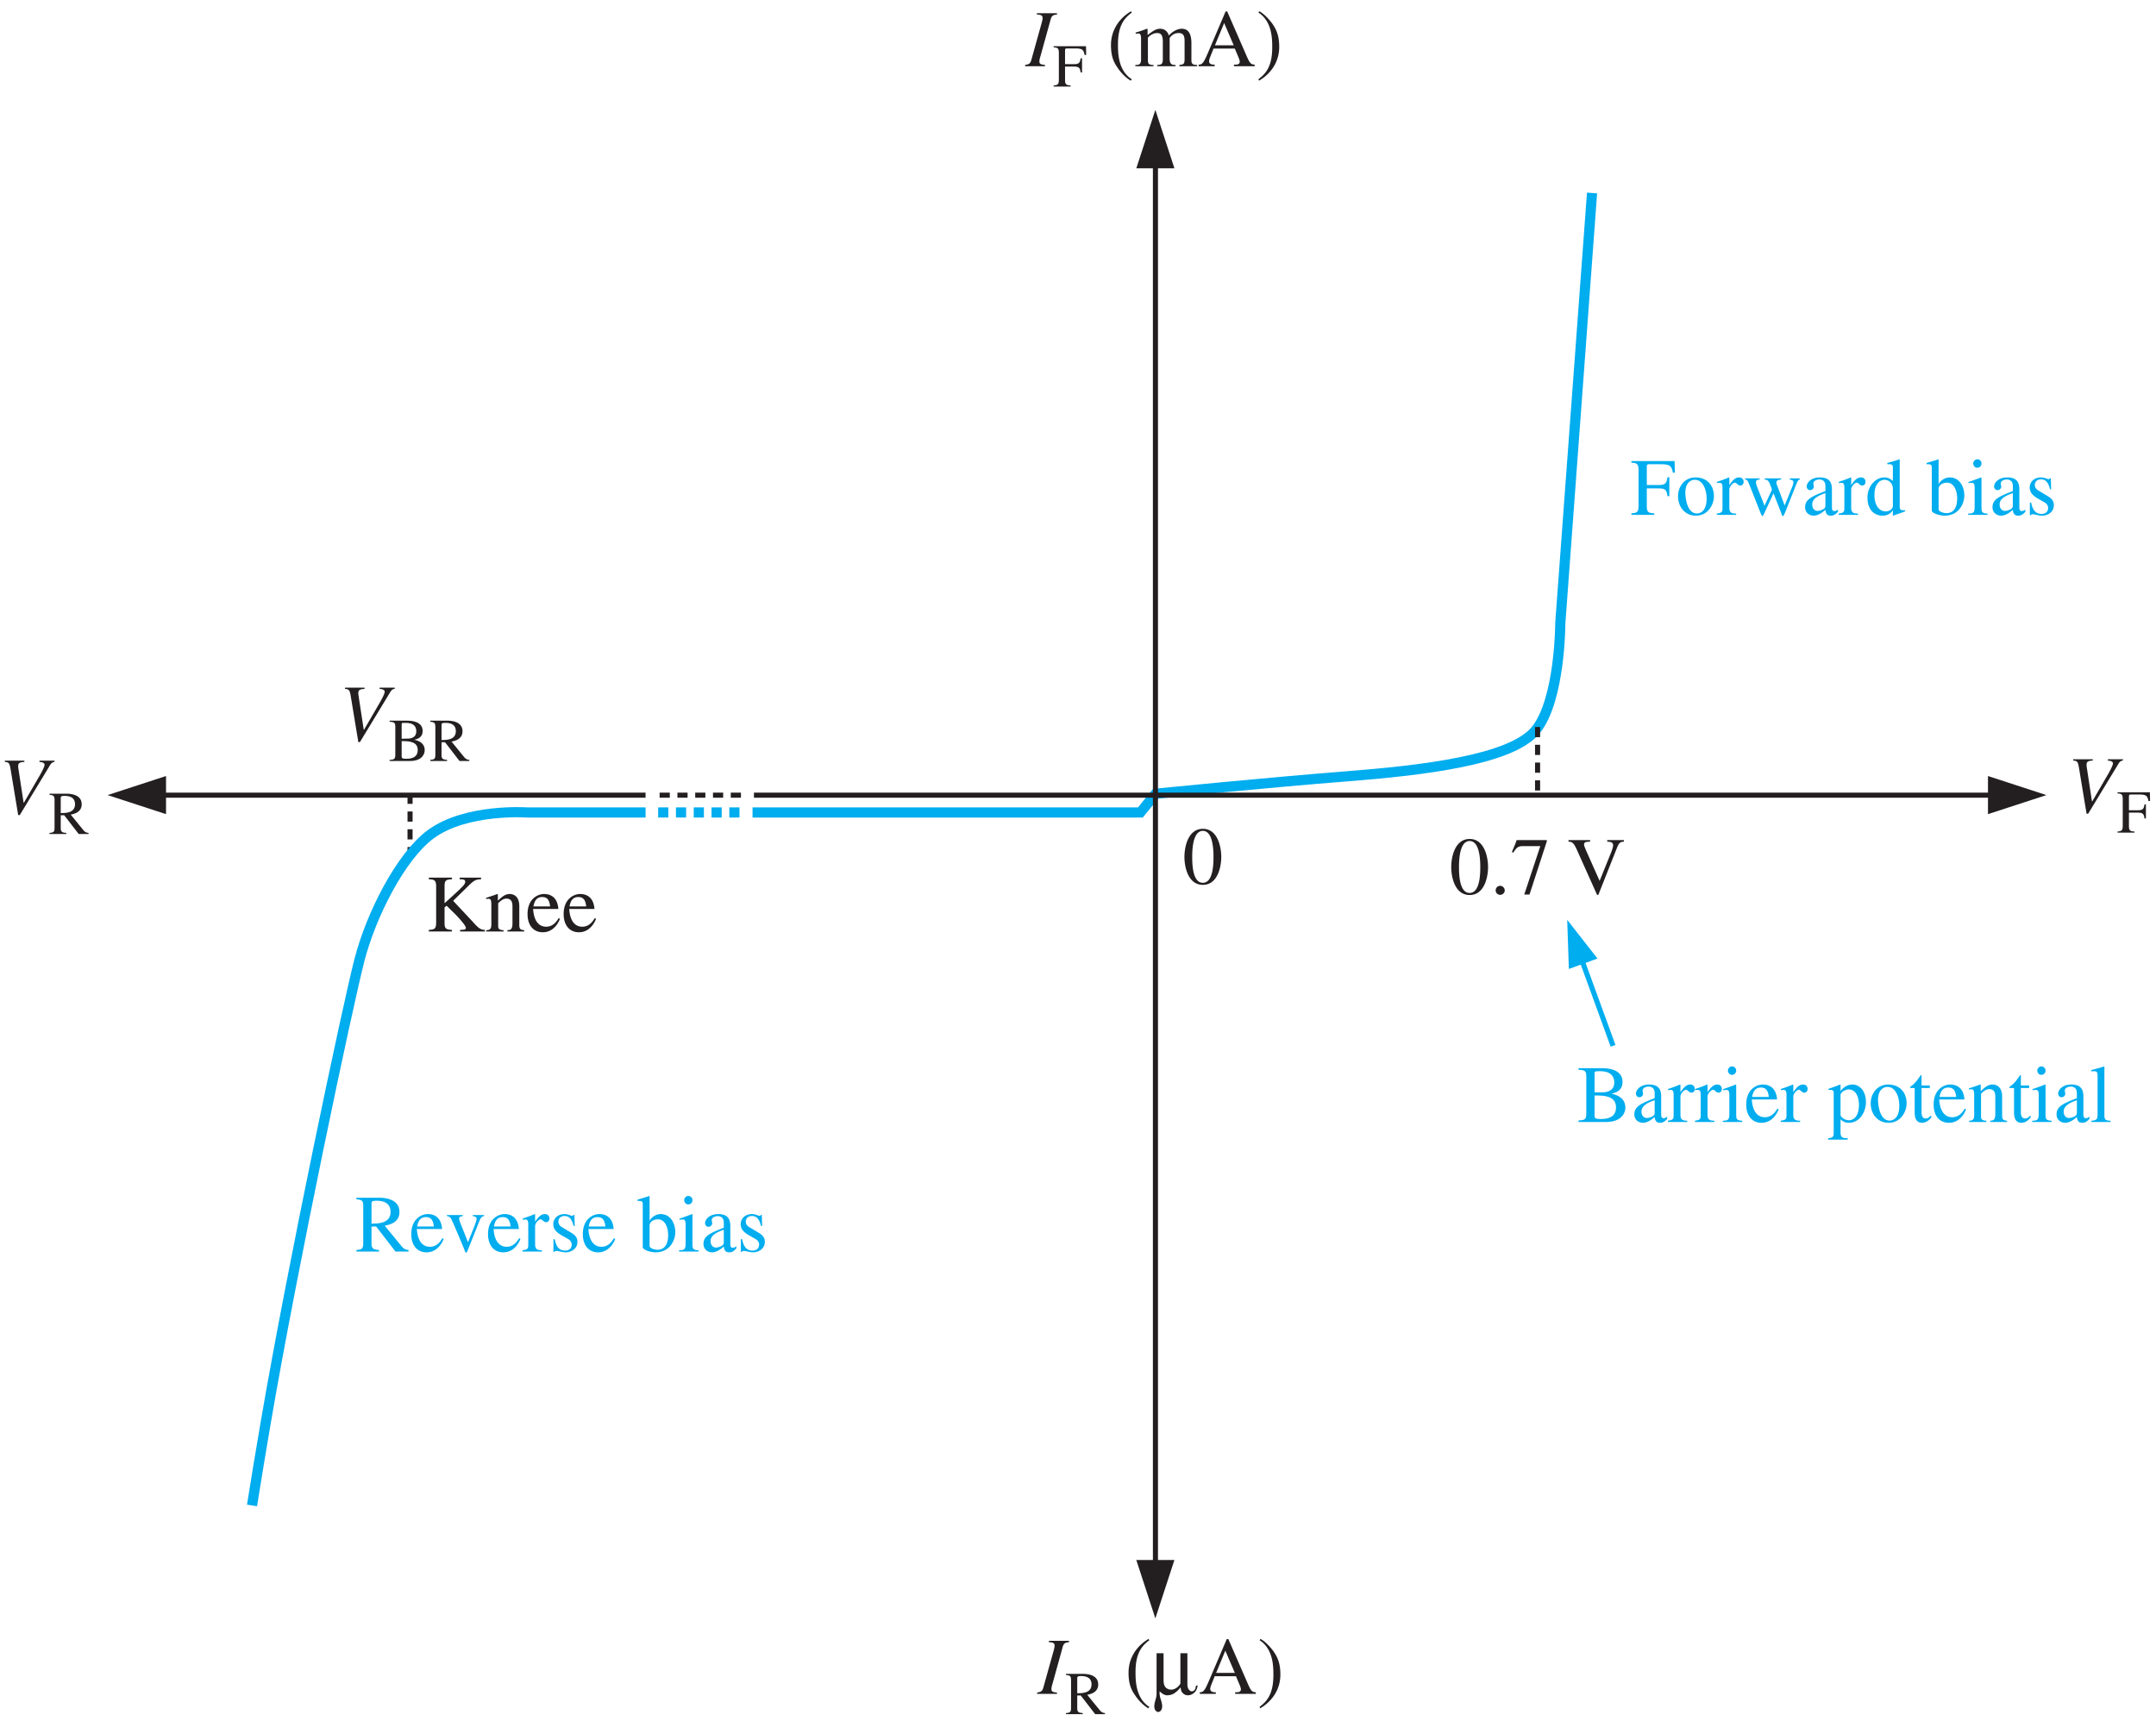 <svg xmlns="http://www.w3.org/2000/svg" width="282.858" height="225.792" viewBox="0 0 212.143 169.344"><path fill="#231F20" d="M208.89 74.726h-1.485v.125c.156.015.5.046.5.28 0 .22-.344.813-.406.938l-1.625 2.797h-.032l-.53-3.484v-.14c0-.329.234-.36.609-.391v-.125h-1.922v.125c.453.046.468.093.625 1.078l.687 4.156h.156l2.985-4.922c.047-.078.187-.312.437-.312Zm2.261 5.828v-1.39h-.14c-.063.452-.172.577-.656.577h-.875v-1.344c0-.171.046-.203.187-.203h.828c.656 0 .813.11.906.641h.157l-.016-.86h-3.187v.11c.375.031.515.062.515.547v2.594c0 .484-.078.578-.515.609v.11h1.671v-.11c-.421-.016-.546-.094-.546-.547v-1.312h.875c.453.015.593.078.656.578zm-66.544 2.218c1.032 0 1.047 2.016 1.047 2.563 0 .625-.015 2.547-1.047 2.547-1.03 0-1.046-1.907-1.046-2.547 0-.547.015-2.563 1.046-2.563zm0-.203c-1.468 0-1.812 1.813-1.812 2.766 0 .953.344 2.75 1.812 2.75 1.47 0 1.813-1.797 1.813-2.75 0-.953-.344-2.766-1.813-2.766Zm3 5.501c.172 0 .454-.142.454-.438a.464.464 0 0 0-.454-.454.45.45 0 0 0-.437.454c0 .296.266.437.437.437zm4.594-5.392h-2.969l-.125.36-.343.812.14.063c.266-.406.407-.64.922-.64h1.735l-1.579 4.765h.516l1.703-5.235Zm7.587 0h-1.64v.157c.296.015.577.031.577.36 0 .171-.125.515-.14.562l-1.188 2.937-1.203-2.703c-.187-.422-.328-.75-.328-.86 0-.265.156-.28.594-.296v-.157h-2.125v.157c.375.015.515.11.844.843l1.968 4.391h.125l1.782-4.5c.234-.61.343-.719.734-.734Zm-41.431-.906c1.031 0 1.047 2.016 1.047 2.563 0 .625-.016 2.547-1.047 2.547s-1.047-1.907-1.047-2.547c0-.547.016-2.563 1.047-2.563zm0-.203c-1.469 0-1.813 1.813-1.813 2.766 0 .953.344 2.75 1.813 2.75 1.469 0 1.812-1.797 1.812-2.75 0-.953-.343-2.766-1.812-2.766Zm-16.307 85.135h1.953v-.125c-.344-.047-.547-.062-.547-.328 0-.187.047-.344.094-.5l.984-3.547c.125-.515.266-.531.656-.594v-.125h-1.984v.125c.344.032.562.063.562.344 0 .14-.046.328-.093.5l-.985 3.531c-.125.5-.25.516-.64.594zm6.681 1.891c-.25-.016-.39-.125-.515-.281l-1.235-1.516c.297-.062 1.079-.219 1.079-1.016 0-.921-.985-1.046-1.516-1.046h-1.656v.109c.406.047.5.094.5.547v2.594c0 .453-.016.578-.5.609v.11h1.656v-.11c-.484-.031-.547-.14-.547-.547v-1.187h.344l1.422 1.843h.968zm-2.734-3.422c0-.172.063-.219.375-.219.25 0 1.031.016 1.031.813 0 .86-.89.875-1.406.875zm7.017-3.875c-1.235.734-1.969 1.938-1.969 3.313 0 1.109.25 1.671.656 2.25.297.453.828 1.015 1.297 1.265l.094-.14c-1.36-.86-1.36-2.625-1.36-3.438 0-2.031.766-2.656 1.36-3.125zm.789 1.406v3.938c0 .469-.125.61-.203 1.062-.094.532.156.782.359.782.219 0 .469-.25.375-.782-.078-.453-.219-.593-.234-1.062v-.188c.109.078.375.391.75.391.28 0 .562-.094.75-.234.375-.282.484-.454.562-.547.047.25.047.453.328.656.11.094.438.219.813.016.422-.235.484-.563.547-.844h-.157c-.062.14-.03.375-.25.515-.156.079-.296.063-.421-.078-.125-.109-.188-.343-.188-.547v-3.078h-.687v2.97c-.11.265-.391.468-.579.546a.8.8 0 0 1-.656 0c-.328-.14-.422-.469-.422-.86v-2.656Zm9.766 3.844c-.344-.016-.454-.11-.72-.687l-1.984-4.547h-.156l-1.672 3.922c-.156.359-.39.937-.578 1.14a.49.49 0 0 1-.406.172v.156h1.578v-.156c-.172 0-.547 0-.547-.328 0-.094.031-.203.063-.313l.375-.937h2.093l.329.781c.046.11.156.375.156.5 0 .297-.266.297-.563.297v.156h2.032zm-3.907-1.906.907-2.188.937 2.188zm4.338 3.484c1.25-.734 1.985-1.937 1.985-3.312 0-1.11-.265-1.688-.656-2.266-.313-.437-.828-1-1.297-1.25l-.094.125c1.36.875 1.36 2.625 1.36 3.438 0 2.03-.766 2.656-1.36 3.125zM5.368 74.86H3.884v.126c.156.015.5.047.5.281 0 .219-.344.813-.407.938L2.352 79h-.03l-.532-3.484v-.14c0-.329.234-.36.61-.391v-.125H.476v.125c.453.047.47.094.625 1.078l.688 4.156h.156l2.984-4.922c.047-.078.188-.312.438-.312Zm3.342 7.11c-.25-.015-.39-.124-.515-.28L6.96 80.174c.296-.062 1.078-.219 1.078-1.016 0-.921-.985-1.046-1.516-1.046H4.867v.109c.406.047.5.094.5.547v2.594c0 .453-.016.578-.5.609v.11h1.656v-.11c-.484-.031-.547-.14-.547-.547v-1.187h.344l1.422 1.843h.969zm-2.734-3.42c0-.173.063-.22.375-.22.25 0 1.031.016 1.031.813 0 .86-.89.875-1.406.875zm32.861-10.876h-1.484v.125c.156.015.5.046.5.28 0 .22-.344.813-.406.938l-1.625 2.797h-.031l-.532-3.484v-.14c0-.329.235-.36.61-.391v-.125h-1.922v.125c.453.046.469.093.625 1.078l.687 4.156h.157l2.984-4.922c.047-.078.187-.312.437-.312Zm-.502 3.359c.484.031.562.094.562.547v2.656c0 .422-.062.531-.562.547v.11h2c1.328 0 1.453-.829 1.453-1.063 0-.625-.484-.906-1-1.016V72.8c.266-.063.797-.204.797-.86 0-.937-1.063-1.015-1.578-1.015h-1.672Zm1.187 1.906c.563 0 .766.031.969.094.313.094.61.281.61.781 0 .797-.735.86-1.126.86-.359 0-.453-.032-.453-.25zm0-1.61c0-.093 0-.187.125-.187h.266c.437 0 1.047.11 1.047.828 0 .72-.703.72-.875.72l-.563.015zm6.658 3.454c-.25-.016-.39-.125-.515-.281l-1.234-1.516c.296-.062 1.078-.219 1.078-1.016 0-.921-.985-1.046-1.516-1.046h-1.656v.109c.406.047.5.094.5.547v2.594c0 .453-.016.578-.5.609v.11h1.656v-.11c-.484-.031-.547-.14-.547-.547V73.05h.344l1.422 1.843h.969zm-2.734-3.422c0-.172.063-.219.375-.219.25 0 1.031.016 1.031.813 0 .86-.89.875-1.406.875zm1.781 15.172c.406.015.547.031.547.25 0 .265-.234.484-2.031 2.11V87.25c0-.593.11-.687.734-.718v-.157h-2.281v.157c.547.031.719.093.719.718v3.47c0 .655-.094.765-.72.796v.156h2.267v-.156c-.625-.031-.72-.156-.72-.719v-1.5l.204-.156.844.828c.28.281 1.047 1.11 1.047 1.344 0 .187-.141.187-.563.203v.156h2.438v-.156h-.032c-.437 0-.718-.297-1.218-.86l-1.875-2 1.53-1.5c.563-.562.735-.593 1.22-.624v-.157h-2.11Zm3.12 4.422c0 .468-.125.578-.5.593v.125h1.703v-.125c-.422-.015-.531-.14-.531-.406v-2.25c.297-.297.547-.453.797-.453.468 0 .609.281.609.766v1.671c0 .61-.203.657-.5.672v.125h1.656v-.125c-.39-.03-.484-.14-.484-.515v-1.844c0-.984-.563-1.203-.938-1.203-.468 0-.765.281-1.171.656v-.625l-.047-.031c-.375.14-.75.265-1.11.375v.125a.686.686 0 0 1 .235-.031c.125 0 .28.015.28.515zm6.625-.595c-.188.298-.531.845-1.234.845-.532 0-1.188-.329-1.282-1.75h2.485c-.078-1.047-.657-1.47-1.407-1.47-.64 0-1.625.5-1.625 1.97 0 1.14.61 1.796 1.5 1.796 1.141 0 1.61-1.093 1.688-1.328zm-2.484-1.155c.125-.704.437-.922.875-.922.625 0 .718.531.765.922zm6.036 1.155c-.188.298-.531.845-1.234.845-.532 0-1.188-.329-1.282-1.75h2.485c-.078-1.047-.657-1.47-1.407-1.47-.64 0-1.625.5-1.625 1.97 0 1.14.61 1.796 1.5 1.796 1.141 0 1.61-1.093 1.688-1.328zm-2.484-1.155c.125-.704.437-.922.875-.922.625 0 .718.531.765.922zm44.828-82.688h1.953v-.125c-.344-.047-.547-.062-.547-.328 0-.187.047-.344.094-.5l.984-3.547c.125-.515.266-.53.656-.593v-.125h-1.984v.125c.344.03.563.062.563.343 0 .141-.047.328-.094.5l-.985 3.532c-.125.5-.25.515-.64.593zm5.602.61v-1.39h-.141c-.063.452-.172.577-.657.577h-.875V4.97c0-.171.047-.203.188-.203h.828c.656 0 .813.11.906.641h.157l-.016-.86h-3.188v.11c.375.031.516.062.516.547v2.594c0 .484-.078.578-.516.609v.11h1.672v-.11c-.422-.016-.547-.094-.547-.547V6.55h.875c.454.015.594.078.657.578zm4.815-6.016c-1.234.734-1.968 1.938-1.968 3.313 0 1.109.25 1.671.656 2.25.297.453.828 1.015 1.297 1.265l.093-.14c-1.359-.86-1.359-2.625-1.359-3.438 0-2.031.766-2.656 1.36-3.125zm.992 4.719c0 .547-.234.562-.562.562v.125h1.781v-.125c-.281 0-.547-.015-.547-.406V3.72c0-.03.375-.468.922-.468.422 0 .547.312.547.843V5.83c0 .515-.187.547-.547.562v.125h1.797v-.125c-.328 0-.578-.03-.578-.64V3.736c.187-.266.453-.484.89-.484.579 0 .579.468.579.875v1.687c0 .516-.125.531-.516.578v.125h1.75v-.125l-.219-.015c-.328-.047-.343-.266-.343-.438V4.267c0-.593-.11-1.437-.938-1.437-.625 0-1.125.484-1.281.672-.094-.328-.344-.672-.86-.672-.437 0-.765.265-1.234.625V2.86l-.062-.031c-.36.14-.735.265-1.11.375v.125a.98.98 0 0 1 .25-.031c.125 0 .281.015.281.515zm11.178.531c-.344-.016-.454-.11-.72-.687l-1.984-4.547h-.156l-1.672 3.922c-.156.359-.39.937-.578 1.14a.49.49 0 0 1-.406.172v.156h1.578v-.156c-.172 0-.547 0-.547-.328 0-.094.031-.203.063-.313l.375-.937h2.093l.329.781c.046.11.156.375.156.5 0 .297-.266.297-.563.297v.156h2.032zm-3.907-1.906.907-2.188.937 2.188zm4.339 3.485c1.25-.735 1.984-1.938 1.984-3.313 0-1.11-.265-1.688-.656-2.266-.313-.437-.828-1-1.297-1.25l-.094.125c1.36.875 1.36 2.625 1.36 3.438 0 2.03-.766 2.656-1.36 3.125zm0 0"/><path fill="none" stroke="#231F20" stroke-dasharray="1 0.75" stroke-miterlimit="3.864" stroke-width=".5" d="M40.348 78.113v5.973"/><path fill="none" stroke="#00ADEF" stroke-miterlimit="3.864" d="m156.652 18.992-3.125 42.344s0 7.535-2.414 10.52c-2.418 2.984-11.375 3.98-18.629 4.55-7.254.567-18.77 1.707-18.77 1.707l-1.507 1.848h-38.16"/><path fill="none" stroke="#00ADEF" stroke-dasharray="1 0.75" stroke-miterlimit="3.864" d="M72.762 79.96h-8.246"/><path fill="none" stroke="#00ADEF" stroke-miterlimit="3.864" d="M63.523 79.96h-11.66s-5.972-.425-9.468 2.134c-2.961 2.168-5.887 7.96-7.024 12.37-1.14 4.407-6.543 29.86-9.242 45.641-.461 2.68-.906 5.391-1.332 8.055"/><path fill="#231F20" d="m195.61 80.125 5.75-1.875-5.75-1.875v3.75m-179.274 0-5.75-1.875 5.75-1.875v3.75"/><path fill="none" stroke="#231F20" stroke-miterlimit="3.864" stroke-width=".5" d="M63.52 78.258H15.016m182.02 0H74.186"/><path fill="none" stroke="#231F20" stroke-dasharray="1 0.75" stroke-miterlimit="3.864" stroke-width=".5" d="M72.906 78.258h-8.39"/><path fill="none" stroke="#231F20" stroke-miterlimit="3.864" stroke-width=".5" d="M113.691 14.652v140.836"/><path fill="#231F20" d="m115.559 16.566-1.875-5.75-1.875 5.75h3.75m0 136.961-1.875 5.75-1.875-5.75h3.75"/><path fill="none" stroke="#231F20" stroke-dasharray="1 0.75" stroke-miterlimit="3.864" stroke-width=".5" d="M151.293 71.55v6.704"/><path fill="#00ADEF" d="M40.196 123.017c-.328-.016-.516-.156-.688-.375l-1.656-2.016c.422-.078 1.453-.28 1.453-1.343 0-1.235-1.312-1.407-2.031-1.407h-2.203v.157c.562.046.672.125.672.718v3.47c0 .593-.031.765-.672.796v.156h2.219v-.156c-.641-.031-.735-.188-.735-.719v-1.578l.453-.016 1.907 2.47h1.28zm-3.64-4.563c0-.218.077-.28.5-.28.327 0 1.374.03 1.374 1.093 0 1.14-1.203 1.156-1.875 1.156Zm6.976 3.406c-.188.298-.531.844-1.234.844-.532 0-1.188-.328-1.282-1.75h2.485c-.078-1.046-.657-1.468-1.407-1.468-.64 0-1.625.5-1.625 1.968 0 1.141.61 1.797 1.5 1.797 1.141 0 1.61-1.093 1.688-1.328zm-2.484-1.156c.125-.703.437-.921.875-.921.625 0 .718.53.765.921zm6.582-1.124h-1.109v.109c.204.016.375.078.375.266 0 .296-.562 1.53-.843 2.312l-.813-2.047c-.015-.078-.062-.187-.062-.281 0-.203.172-.234.359-.25v-.11h-1.562v.11a.499.499 0 0 1 .437.297c.281.578 1.047 2.422 1.25 2.922.125.343.14.375.219.375.047 0 .125-.188.203-.391l1.031-2.578c.188-.469.25-.594.516-.625zm3.454 2.28c-.188.298-.531.844-1.234.844-.532 0-1.188-.328-1.282-1.75h2.485c-.078-1.046-.657-1.468-1.407-1.468-.64 0-1.625.5-1.625 1.968 0 1.141.61 1.797 1.5 1.797 1.141 0 1.61-1.093 1.688-1.328zm-2.484-1.156c.125-.703.437-.921.875-.921.625 0 .718.53.765.921zm3.38 1.797c0 .453-.125.47-.563.547v.125h1.906v-.125c-.406-.015-.671-.047-.671-.594v-1.796c0-.266.343-.657.546-.657.188 0 .266.282.547.282.188 0 .313-.157.313-.36 0-.265-.172-.437-.438-.437-.312 0-.578.172-.953.734h-.015v-.703l-.047-.031c-.391.172-.782.312-1.172.437v.125a1.15 1.15 0 0 1 .265-.031c.125 0 .282.016.282.484zm4.57-1.843-.031-1.094h-.078c-.032.031-.063.094-.141.094-.14 0-.39-.172-.734-.172-.782 0-1.125.531-1.125.984 0 .594.437.89.937 1.172l.469.266c.25.14.406.328.406.578 0 .468-.375.593-.64.593-.782 0-.938-.703-1.032-1.124h-.125v1.25h.094c.047-.079.078-.094.187-.094h.016c.219 0 .547.14.906.14.516 0 1.157-.328 1.157-1.03 0-.485-.282-.704-.672-.938l-.86-.516c-.297-.172-.343-.406-.343-.563 0-.218.171-.53.609-.53.344 0 .703.171.89.984zm3.862 1.202c-.188.298-.531.844-1.234.844-.532 0-1.188-.328-1.282-1.75h2.485c-.078-1.046-.657-1.468-1.407-1.468-.64 0-1.625.5-1.625 1.968 0 1.141.61 1.797 1.5 1.797 1.141 0 1.61-1.093 1.688-1.328zm-2.484-1.156c.125-.703.437-.921.875-.921.625 0 .718.53.765.921zm5.989-.109c.031-.453.547-.594.813-.594.718 0 1.015.813 1.015 1.563 0 .531-.14 1.437-1.062 1.437-.188 0-.766-.109-.766-.39zm-.672 2.14c0 .298.844.516 1.25.516 1.469 0 1.953-1.265 1.953-1.984 0-.86-.468-1.781-1.437-1.781-.594 0-1.031.468-1.078.656h-.016v-2.422l-.031-.016c-.39.141-.781.25-1.156.36v.125h.171c.344 0 .344.156.344.406zm3.578.438h1.907v-.125c-.563-.031-.594-.156-.594-.687v-2.844l-.031-.031c-.422.156-.829.312-1.25.453v.11c.109-.016.218-.032.328-.032.125 0 .28.016.28.484v1.86c0 .625-.14.672-.64.687zm.5-5.062c0 .156.11.422.407.422a.407.407 0 0 0 .406-.422.403.403 0 0 0-.406-.407c-.282 0-.407.266-.407.407zm3.897 4.078c0 .234-.032.344-.266.453a1.28 1.28 0 0 1-.5.14c-.297 0-.532-.234-.532-.624v-.016c0-.266.094-.719 1.297-1.11Zm1.234.453a.485.485 0 0 1-.36.156c-.234 0-.234-.234-.234-.469v-1.562c0-.469 0-1.281-1.188-1.281-.922 0-1.297.578-1.297.89 0 .141.094.36.344.36a.36.36 0 0 0 .36-.344c0-.078-.047-.188-.047-.313 0-.25.312-.39.578-.39.234 0 .61.078.61.656v.484c-1.313.516-2 .797-2 1.594 0 .531.421.828.843.828.437 0 .875-.312 1.156-.578.047.578.39.578.531.578.125 0 .375 0 .704-.39zm2.536-1.984-.031-1.094h-.078c-.032.031-.063.094-.141.094-.14 0-.39-.172-.734-.172-.782 0-1.125.531-1.125.984 0 .594.437.89.937 1.172l.469.266c.25.14.406.328.406.578 0 .468-.375.593-.64.593-.782 0-.938-.703-1.032-1.124h-.125v1.25h.094c.047-.079.078-.094.187-.094h.016c.219 0 .547.14.906.14.516 0 1.157-.328 1.157-1.03 0-.485-.282-.704-.672-.938l-.86-.516c-.297-.172-.343-.406-.343-.563 0-.218.171-.53.609-.53.344 0 .703.171.89.984zm80.331-15.376c.657.031.766.125.766.719v3.547c0 .578-.094.703-.766.719v.156h2.672c1.766 0 1.938-1.11 1.938-1.406 0-.844-.64-1.22-1.344-1.375v-.016c.36-.078 1.062-.266 1.062-1.14 0-1.25-1.39-1.36-2.093-1.36h-2.235Zm1.578 2.531c.766 0 1.032.047 1.297.125.422.125.813.391.813 1.047 0 1.063-.969 1.141-1.5 1.141-.469 0-.61-.031-.61-.328zm0-2.156c0-.11.016-.219.172-.219.078 0 .203-.015.36-.015.578 0 1.406.156 1.406 1.11 0 .952-.953.968-1.172.968h-.766Zm5.915 3.781c0 .235-.032.344-.266.454-.078.046-.328.14-.5.14-.297 0-.531-.234-.531-.625v-.015c0-.266.093-.72 1.297-1.11Zm1.234.454a.485.485 0 0 1-.36.156c-.234 0-.234-.235-.234-.469v-1.562c0-.47 0-1.282-1.187-1.282-.922 0-1.297.578-1.297.891 0 .14.094.36.344.36a.36.36 0 0 0 .359-.344c0-.079-.047-.188-.047-.313 0-.25.313-.39.578-.39.235 0 .61.078.61.656v.484c-1.313.516-2 .797-2 1.594 0 .531.421.828.843.828.438 0 .875-.313 1.157-.578.046.578.39.578.53.578.126 0 .376 0 .704-.39zm.63-.141c0 .453-.125.469-.562.547v.125h1.906v-.125c-.406-.016-.672-.047-.672-.594v-1.797c0-.265.344-.656.547-.656.187 0 .265.281.547.281.187 0 .312-.156.312-.36 0-.265-.172-.437-.437-.437-.313 0-.578.172-.953.735h-.016v-.703l-.047-.032c-.39.172-.781.313-1.172.438v.125c.063-.016.156-.031.266-.031.125 0 .281.015.281.484zm2.664 0c0 .453-.125.469-.562.547v.125h1.906v-.125c-.406-.016-.672-.047-.672-.594v-1.797c0-.265.344-.656.547-.656.187 0 .265.281.547.281.187 0 .312-.156.312-.36 0-.265-.172-.437-.437-.437-.313 0-.578.172-.953.735h-.016v-.703l-.047-.032c-.39.172-.781.313-1.172.438v.125c.063-.016.156-.031.266-.031.125 0 .281.015.281.484zm2.18.672h1.906v-.125c-.563-.031-.594-.156-.594-.688v-2.843l-.031-.032c-.422.157-.828.313-1.25.453v.11c.11-.016.219-.031.328-.031.125 0 .281.015.281.484v1.86c0 .624-.14.671-.64.687zm.5-5.063c0 .157.11.422.406.422a.407.407 0 0 0 .406-.422.403.403 0 0 0-.406-.406c-.281 0-.406.266-.406.406zm4.864 3.75c-.187.297-.53.844-1.234.844-.531 0-1.188-.328-1.281-1.75h2.484c-.078-1.047-.656-1.469-1.406-1.469-.64 0-1.625.5-1.625 1.97 0 1.14.61 1.796 1.5 1.796 1.14 0 1.61-1.094 1.687-1.328zm-2.484-1.156c.125-.703.437-.922.875-.922.625 0 .719.531.766.922zm3.38 1.797c0 .453-.125.469-.562.547v.125h1.906v-.125c-.406-.016-.672-.047-.672-.594v-1.797c0-.265.344-.656.547-.656.187 0 .265.281.547.281.187 0 .312-.156.312-.36 0-.265-.172-.437-.437-.437-.313 0-.578.172-.953.735h-.016v-.703l-.047-.032c-.39.172-.781.313-1.172.438v.125c.063-.016.156-.031.266-.031.125 0 .281.015.281.484zm4.648 1.719c0 .343-.03.515-.546.547v.14h1.921v-.14c-.562 0-.703-.094-.703-.61v-1.25c.266.25.5.344.813.344 1.11 0 1.687-1.125 1.687-2.031 0-1.078-.609-1.735-1.328-1.735-.61 0-.984.407-1.156.625l-.016-.015v-.578l-.047-.032c-.375.157-.765.297-1.14.422v.125c.062-.015.14-.015.219-.015.28 0 .296.14.296.453zm.672-3.719c.047-.297.5-.531.797-.531.969 0 1.016 1.297 1.016 1.484 0 1.39-.719 1.547-.985 1.547-.453 0-.828-.344-.828-.531zm4.688-1.016c-1.063 0-1.719.875-1.719 1.86 0 1.078.719 1.906 1.75 1.906 1.219 0 1.781-1.11 1.781-1.906 0-1.157-.75-1.86-1.812-1.86zm.14 3.547c-.953 0-1.14-1.469-1.14-2.062 0-.844.437-1.25.937-1.25.735 0 1.157.875 1.157 1.86 0 1.14-.547 1.452-.954 1.452zm3.954-3.452h-.813v-.938c0-.063 0-.094-.062-.094-.297.422-.407.594-.72.906-.171.172-.343.219-.343.313 0 .03.016.046.031.062h.422v2.406c0 .797.328 1.016.735 1.016.359 0 .75-.266.937-.61l-.11-.078c-.077.094-.234.266-.484.266-.406 0-.406-.469-.406-.719v-2.28h.813zm3.442 2.28c-.187.297-.53.844-1.234.844-.531 0-1.188-.328-1.281-1.75h2.484c-.078-1.047-.656-1.469-1.406-1.469-.64 0-1.625.5-1.625 1.97 0 1.14.61 1.796 1.5 1.796 1.14 0 1.61-1.094 1.687-1.328zm-2.484-1.156c.125-.703.437-.922.875-.922.625 0 .719.531.766.922zm3.411 1.75c0 .469-.125.578-.5.594v.125h1.703v-.125c-.421-.016-.53-.14-.53-.406v-2.25c.296-.297.546-.454.796-.454.469 0 .61.282.61.766v1.672c0 .61-.204.656-.5.672v.125h1.656v-.125c-.39-.031-.485-.14-.485-.516v-1.844c0-.984-.562-1.203-.937-1.203-.469 0-.766.282-1.172.657v-.625l-.047-.032c-.375.141-.75.266-1.11.375v.125a.686.686 0 0 1 .235-.03c.125 0 .281.015.281.515zm5.407-2.874h-.813v-.938c0-.063 0-.094-.062-.094-.297.422-.407.594-.72.906-.171.172-.343.219-.343.313 0 .03.016.046.031.062h.422v2.406c0 .797.328 1.016.735 1.016.359 0 .75-.266.937-.61l-.11-.078c-.077.094-.234.266-.484.266-.406 0-.406-.469-.406-.719v-2.28h.813zm.302 3.593h1.906v-.125c-.563-.031-.594-.156-.594-.688v-2.843l-.031-.032c-.422.157-.828.313-1.25.453v.11c.11-.016.219-.031.328-.031.125 0 .281.015.281.484v1.86c0 .624-.14.671-.64.687zm.5-5.063c0 .157.11.422.406.422a.407.407 0 0 0 .406-.422.403.403 0 0 0-.406-.406c-.281 0-.406.266-.406.406zm3.896 4.078c0 .235-.032.344-.266.454-.078.046-.328.14-.5.14-.297 0-.531-.234-.531-.625v-.015c0-.266.093-.72 1.297-1.11Zm1.234.454a.485.485 0 0 1-.36.156c-.234 0-.234-.235-.234-.469v-1.562c0-.47 0-1.282-1.187-1.282-.922 0-1.297.578-1.297.891 0 .14.094.36.344.36a.36.36 0 0 0 .359-.344c0-.079-.047-.188-.047-.313 0-.25.313-.39.578-.39.235 0 .61.078.61.656v.484c-1.313.516-2 .797-2 1.594 0 .531.421.828.843.828.438 0 .875-.313 1.157-.578.046.578.39.578.53.578.126 0 .376 0 .704-.39zm.193.531h1.89v-.125c-.469-.016-.61-.078-.61-.547v-4.781l-.03-.016c-.422.14-.844.25-1.266.36v.124c.094 0 .156-.015.266-.015.312 0 .359.125.359.484v3.813c0 .453-.14.547-.61.578ZM164.258 48.83v-1.86h-.187c-.078.594-.219.766-.875.766h-1.156v-1.782c0-.234.047-.265.25-.265h1.093c.891 0 1.094.125 1.22.828h.202l-.031-1.14h-4.25v.156c.5.03.703.078.703.718v3.47c0 .655-.094.765-.703.796v.156h2.25v-.156c-.578-.016-.734-.11-.734-.719v-1.734h1.156c.61.015.797.094.875.765zm2.573-1.844c-1.062 0-1.718.875-1.718 1.86 0 1.077.718 1.905 1.75 1.905 1.218 0 1.78-1.109 1.78-1.906 0-1.156-.75-1.86-1.812-1.86zm.141 3.547c-.953 0-1.14-1.47-1.14-2.063 0-.844.437-1.25.937-1.25.734 0 1.156.875 1.156 1.86 0 1.14-.547 1.453-.953 1.453zm2.516-.532c0 .453-.125.47-.563.547v.125h1.906v-.125c-.406-.015-.671-.047-.671-.594v-1.796c0-.266.343-.657.546-.657.188 0 .266.282.547.282.188 0 .313-.157.313-.36 0-.265-.172-.437-.438-.437-.312 0-.578.172-.953.734h-.015v-.703l-.047-.031c-.391.172-.782.312-1.172.437v.125a1.15 1.15 0 0 1 .265-.031c.125 0 .282.016.282.484zm6.617-2.921v.109c.203.047.36.078.36.265 0 .094-.048.313-.141.516l-.72 1.781-.64-1.718c-.125-.313-.172-.407-.172-.547 0-.235.203-.25.47-.297v-.11h-1.626v.11c.328.047.422.094.719 1l-.735 1.594c-.359-1.016-.843-2.032-.843-2.313 0-.234.187-.266.375-.281v-.11h-1.438v.11c.203.015.266.125.422.515l1.078 2.735c.11.265.156.344.203.344.047 0 .094-.079.203-.313l.891-1.922.734 1.89c.11.298.125.345.188.345.062 0 .094-.079.234-.391l1.094-2.766c.125-.297.172-.375.328-.437v-.11Zm3.51 2.609c0 .234-.031.344-.265.453a1.28 1.28 0 0 1-.5.14c-.297 0-.532-.234-.532-.624v-.016c0-.266.094-.719 1.297-1.11Zm1.235.453a.485.485 0 0 1-.36.156c-.234 0-.234-.234-.234-.469v-1.562c0-.469 0-1.281-1.188-1.281-.922 0-1.297.578-1.297.89 0 .141.094.36.344.36a.36.36 0 0 0 .36-.344c0-.078-.047-.188-.047-.313 0-.25.312-.39.578-.39.234 0 .61.078.61.656v.484c-1.313.516-2 .797-2 1.594 0 .531.421.828.843.828.437 0 .875-.312 1.156-.578.047.578.39.578.531.578.125 0 .375 0 .704-.39zm.63-.141c0 .453-.125.47-.563.547v.125h1.906v-.125c-.406-.015-.671-.047-.671-.594v-1.796c0-.266.343-.657.546-.657.188 0 .266.282.547.282.188 0 .313-.157.313-.36 0-.265-.172-.437-.438-.437-.312 0-.578.172-.953.734h-.015v-.703l-.047-.031c-.391.172-.782.312-1.172.437v.125a1.15 1.15 0 0 1 .265-.031c.125 0 .282.016.282.484zm4.773-.141c-.062.282-.375.47-.703.47-.531 0-1.11-.438-1.11-1.626 0-1.093.547-1.484.985-1.484.375 0 .766.25.828.797zm1.203.344a.422.422 0 0 1-.14.016c-.391 0-.391-.156-.391-.453V45.22l-.031-.016c-.391.141-.782.25-1.188.36v.125h.203c.344 0 .344.156.344.406v1.234c-.266-.218-.5-.343-.844-.343-.906 0-1.656.922-1.656 1.968 0 1.641 1.14 1.797 1.453 1.797.594 0 .89-.297 1.031-.515h.016v.5l.031.015c.422-.156.797-.28 1.172-.422zm3.297-2.109c.031-.453.547-.594.813-.594.718 0 1.015.813 1.015 1.563 0 .531-.14 1.437-1.062 1.437-.188 0-.766-.109-.766-.39zm-.672 2.14c0 .298.844.516 1.25.516 1.469 0 1.953-1.265 1.953-1.984 0-.86-.468-1.781-1.437-1.781-.594 0-1.031.468-1.078.656h-.016V45.22l-.031-.016c-.39.141-.781.25-1.156.36v.125h.171c.344 0 .344.156.344.406zm3.579.438h1.906v-.125c-.563-.031-.594-.156-.594-.687v-2.844l-.031-.031c-.422.156-.829.312-1.25.453v.11c.109-.016.218-.032.328-.032.125 0 .28.016.28.484v1.86c0 .625-.14.672-.64.687zm.5-5.062c0 .156.109.422.406.422a.407.407 0 0 0 .406-.422.403.403 0 0 0-.406-.407c-.282 0-.407.266-.407.407zm3.895 4.078c0 .234-.031.344-.265.453a1.28 1.28 0 0 1-.5.14c-.297 0-.532-.234-.532-.624v-.016c0-.266.094-.719 1.297-1.11Zm1.235.453a.485.485 0 0 1-.36.156c-.234 0-.234-.234-.234-.469v-1.562c0-.469 0-1.281-1.188-1.281-.922 0-1.297.578-1.297.89 0 .141.094.36.344.36a.36.36 0 0 0 .36-.344c0-.078-.047-.188-.047-.313 0-.25.312-.39.578-.39.234 0 .61.078.61.656v.484c-1.313.516-2 .797-2 1.594 0 .531.421.828.843.828.437 0 .875-.312 1.156-.578.047.578.39.578.531.578.125 0 .375 0 .704-.39zm2.536-1.984-.031-1.094h-.078c-.032.031-.063.094-.141.094-.14 0-.39-.172-.734-.172-.782 0-1.125.531-1.125.984 0 .594.437.89.937 1.172l.469.266c.25.14.406.328.406.578 0 .468-.375.593-.64.593-.782 0-.938-.703-1.032-1.125h-.125v1.25h.094c.047-.078.078-.093.187-.093h.016c.219 0 .547.14.906.14.516 0 1.157-.328 1.157-1.03 0-.485-.282-.704-.672-.938l-.86-.516c-.297-.172-.343-.406-.343-.563 0-.218.171-.53.609-.53.344 0 .703.171.89.984zm0 0"/><path fill="none" stroke="#00ADEF" stroke-miterlimit="3.864" stroke-width=".5" d="m155.395 93.797 3.324 9.129"/><path fill="#00ADEF" d="m157.188 94.336-2.981-3.809.164 4.836 2.816-1.027"/></svg>
